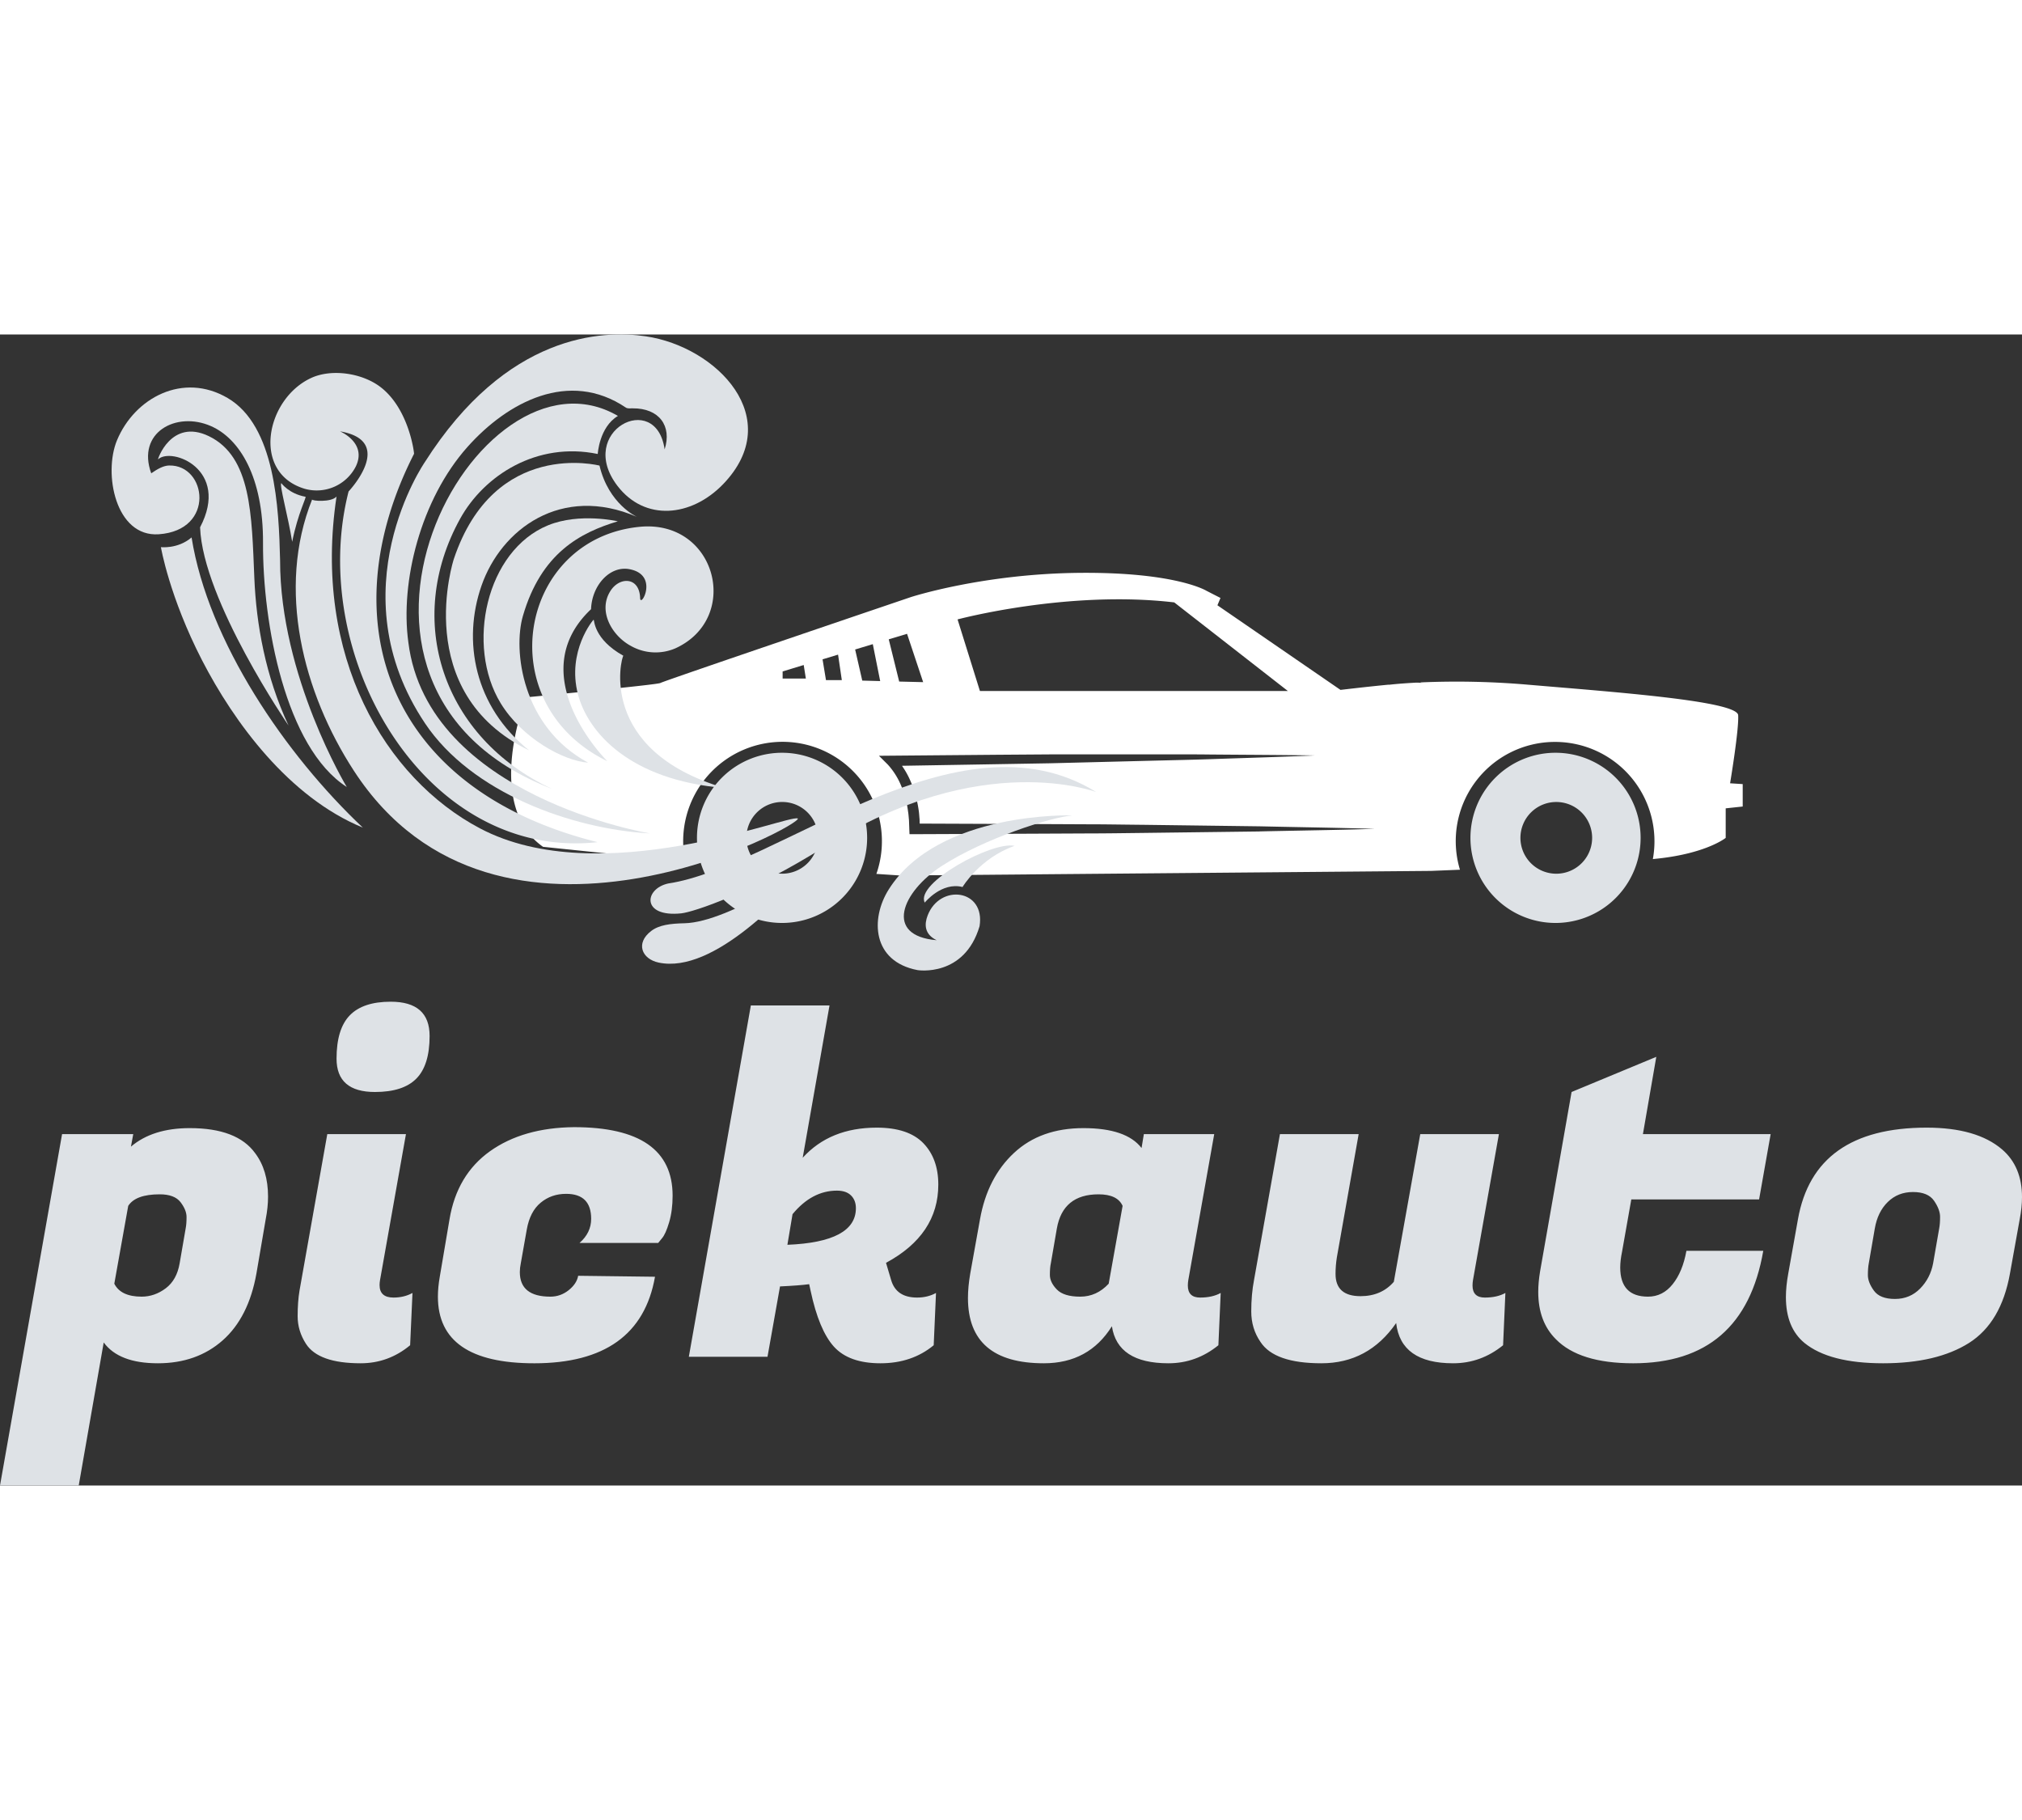 <svg width="100" height="90" style="overflow:visible" viewBox="0 0 377.85 215.07" class="fl-svgdocument" xmlns="http://www.w3.org/2000/svg"><rect x="0" y="0" width="377.85" height="215.07" fill="#333333" stroke="none"/><path d="M323.3 83.86s1.68-10.04 1.51-12.72c-.16-2.68-23.42-4.35-39.14-5.69a155.2 155.2 0 0 0-20.24-.44l.16.08c.08.02.15.03.17.06.02.03-.04.01-.17-.06a9.29 9.29 0 0 0-1.6 0c-2.84.16-4.42.36-4.42.36l-.05-.02c-4.21.4-9.02.98-9.02.98L227.5 50.6l.57-1.37-2.62-1.34s-5.69-3.52-23.76-3.35c-18.06.17-31.45 4.52-31.45 4.52S123.9 64.78 123.4 65.12c-.5.33-25.1 2.68-25.1 2.68s-8.03 20.07 3.18 27.93l24.26 2.51 2.3.16a18.57 18.57 0 1 1 35.73 2.39l4.46.3 99.21-.86 5.38-.22a18.54 18.54 0 0 1 17.79-23.88 18.57 18.57 0 0 1 18.26 21.89l1.06-.11c9.04-1 12.55-3.85 12.55-3.85v-5.52l3.18-.34v-4.19zM146.25 64.29v-1.33l3.94-1.2.4 2.53zm8.1.29-.64-3.88 2.9-.88.7 4.76zm65.08-14.52 21.24 16.56h-57.55l-4.18-13.38s20.58-5.52 40.49-3.18zm-49.93 5.87 3.01 9.03-4.48-.11-1.95-7.89zm-9.7 2.93 3.3-1 1.38 6.9-3.35-.09zm75.6 34-21.5.27c-3.58.04-7.16.1-10.74.1l-10.75.05-21.5.09h-.95l-.04-1-.06-1.65c-.06-.54-.08-1.1-.18-1.63a16.8 16.8 0 0 0-.28-1.62c-.1-.53-.28-1.05-.42-1.58-.18-.5-.34-1.02-.56-1.52a13.53 13.53 0 0 0-2.51-4l-1.66-1.65 2.3-.02 19.78-.17 9.9-.07H216c3.3 0 6.6-.02 9.9.02 6.59.06 13.18.07 19.78.18-6.6.29-13.18.47-19.78.7-3.3.11-6.59.18-9.89.26l-9.89.25-9.89.25-9.89.17-17.79.3a15.45 15.45 0 0 1 1.66 3.01c.25.55.44 1.12.65 1.7.16.57.35 1.15.46 1.74.15.58.25 1.17.34 1.77.1.59.12 1.19.18 1.78l.02.8 20.54.08 10.74.05c3.59 0 7.17.07 10.75.1l21.5.28c7.17.16 14.33.26 21.5.47-7.17.23-14.33.32-21.5.48z" fill="#FFFFFF" data-uid="o_ekgc06852_7" style="stroke-width:1.004"/><g data-uid="o_ekgc06852_8" fill="#dee2e6"><path d="M146.54 78.16a15.9 15.9 0 1 0 0 31.79 15.9 15.9 0 0 0 0-31.79zm0 22.58a6.7 6.7 0 1 1 0-13.38 6.7 6.7 0 0 1 0 13.38z" data-uid="o_ekgc06852_9"/><path d="M291.08 78.16a15.9 15.9 0 1 0 0 31.79 15.9 15.9 0 0 0 0-31.79zm0 22.59a6.7 6.7 0 1 1 0-13.39 6.7 6.7 0 0 1 0 13.39z" data-uid="o_ekgc06852_10"/><path fill-rule="evenodd" clip-rule="evenodd" d="M119.62 49.26c-.12-4.02-3.86-4.04-5.56-1.32-2.39 3.78.34 8.38 3.83 10.25a9.37 9.37 0 0 0 8.37.43c12.33-5.68 7.58-24.1-6.75-22.68-22.47 2.22-28.23 32.94-6.02 43.79 0 0-16.2-15.99-3.04-28.4.16-4.48 3.53-8.15 7.15-7.48 5.64 1.04 2.08 7.38 2.02 5.4z" data-uid="o_ekgc06852_11"/><path fill-rule="evenodd" clip-rule="evenodd" d="M110.94 53.28c.12.06 0 3.66 5.55 6.75-.4.3-4.94 17.68 18.88 24.71-17.73-1.48-25.51-10.41-27.37-17.52-2.1-8.06 2.88-13.97 2.94-13.94z" data-uid="o_ekgc06852_12"/><path fill-rule="evenodd" clip-rule="evenodd" d="M115.45 34.91s-7.1-1.66-13 .73C90.81 40.37 87 58.14 93.56 68.9c3.96 6.49 11.67 10.76 16.35 11.11-12.45-6.72-14.04-21.05-12.2-27.4 3.42-11.8 10.76-15.6 17.74-17.7z" data-uid="o_ekgc06852_13"/><path fill-rule="evenodd" clip-rule="evenodd" d="M119.03 34.08s-5.29-2.35-7-9.58c0 0-19.64-5.12-27.22 17.44 0 0-8.2 24.95 14.06 35.77-10.26-8.23-12.47-20.48-8.9-30.75 3.68-10.59 14.92-18.98 29.06-12.88z" data-uid="o_ekgc06852_14"/><path fill-rule="evenodd" clip-rule="evenodd" d="M111.7 22.33s.28-5.03 3.77-7.11C89.27-.12 53.37 65.59 103.14 84.9 82.67 75.34 75.47 53.4 86 34.4c4.47-8.07 14.32-14.43 25.7-12.07z" data-uid="o_ekgc06852_15"/><path fill-rule="evenodd" clip-rule="evenodd" d="M116.94 13.65c.32.22.76.15 1.28.15 4.97-.04 7.38 3.3 5.98 7.67-1.6-11.2-16.65-3.39-8.8 6.84 5.11 6.64 13.78 5.82 19.74-.35 11.8-12.27-1.11-25.64-14.46-27.62-8.03-1.19-26-.56-41.31 23.54 0 0-16.53 24 .05 48.77 8.68 12.98 27.35 19.75 42.06 20.58 0 0-41.58-6.85-45.17-35.7-1.56-11.29 2.29-26.69 11.05-36.52 7.52-8.44 19-14.48 29.58-7.36z" data-uid="o_ekgc06852_16"/><path fill-rule="evenodd" clip-rule="evenodd" d="M77.37 22.3c-15.8 31.05-5.2 62.7 34.3 72.56-32.38 3.5-54.34-34.95-46.53-65.53 0 0 8.95-9.44-1.61-11.23 0 0 5.14 2.13 2.94 6.6a8.21 8.21 0 0 1-9.5 4.14c-10.04-2.97-7.31-16.81 1.19-20.72 3.82-1.76 9.59-.94 13.07 1.8 5.24 4.13 6.19 12.3 6.14 12.39z" data-uid="o_ekgc06852_17"/><path fill-rule="evenodd" clip-rule="evenodd" d="M149.06 90.43c-1.84-.74-36.96 13.69-59.37 1.85-17.68-9.33-31.32-32.13-26.8-62-1 1.14-4.69.82-4.56.54-6.68 16.7-1.7 36.1 7.8 50.7 26.85 41.3 84.71 9.63 82.93 8.9z" data-uid="o_ekgc06852_18"/><path fill-rule="evenodd" clip-rule="evenodd" d="M52.58 27.79s1.4 1.96 4.49 2.53c.33-.11-1.4 3.04-2.47 8.42-.76-4.74-2.46-10.8-2.02-10.95z" data-uid="o_ekgc06852_19"/><path fill-rule="evenodd" clip-rule="evenodd" d="M28.26 25.94c-2.77-7.62 4.66-11.66 11.14-8.83 5.37 2.33 9.82 9.54 9.75 21.84-.07 15.06 4.18 38.23 15.65 45.6 0 0-12.49-20.68-12.46-42.39-.23-9.75-.9-25.1-9.82-30.3-8.34-4.87-17.35-.02-20.65 7.89-2.6 6.23-.27 18.13 7.79 17.58 10.66-.73 8.98-13.02 1.94-12.85-1.03.02-2.13.62-3.34 1.46z" data-uid="o_ekgc06852_20"/><path fill-rule="evenodd" clip-rule="evenodd" d="M29.54 23.33c-.17.16 2.42-7.74 9.49-4.33 7.97 3.86 8 14.7 8.5 26.53.35 8.54 2.07 18.33 6.39 27.54 0 0-16.03-23.38-16.53-37.04 5.66-10.81-5.33-15.07-7.85-12.7z" data-uid="o_ekgc06852_21"/><path fill-rule="evenodd" clip-rule="evenodd" d="M30.07 39.74s1.57 9.27 7.7 21.16c5.94 11.52 16.21 25.57 30.03 31.24-14.43-13.6-28.9-34.76-32-54.22-2.62 2.25-5.87 1.79-5.73 1.82z" data-uid="o_ekgc06852_22"/><path fill-rule="evenodd" clip-rule="evenodd" d="M204.83 85.48c-25.87-15.98-59.63 14.07-79.96 17.1-4.53.99-5.03 6.37 2.45 5.58 2.3-.25 13.08-3.8 26.88-12.51 29.35-18.54 50.87-10.02 50.63-10.17z" data-uid="o_ekgc06852_23"/><path fill-rule="evenodd" clip-rule="evenodd" d="M152.32 98.67s-15.85 11.14-24.4 11.34c-2.64.06-4.75.31-6.24 1.45-2.97 2.28-1.75 5.23 1.4 5.9 10.35 2.19 23.83-12.7 29.24-18.69z" data-uid="o_ekgc06852_24"/><path fill-rule="evenodd" clip-rule="evenodd" d="M200.44 89.86s-25.03-.87-34.35 13.81c-3.49 5.52-3.09 13.49 5.39 15.1 0 0 8.72 1.4 11.57-8.2 1.12-6.93-7.4-8-9.7-2.02-.62 1.61-.66 3.5 1.68 4.63-9.85-.82-6.58-9.02 1-13.9 7.86-5.07 20.28-9.09 24.4-9.42z" data-uid="o_ekgc06852_25"/><path fill-rule="evenodd" clip-rule="evenodd" d="M172.8 106.16s3.14-3.92 7.07-2.92c0 0 3.2-5.39 9.72-7.69-4.18-.92-18.65 6.97-16.78 10.61z" data-uid="o_ekgc06852_26"/></g><path fill="#dee2e6" text-anchor="middle" font-size="100" letter-spacing="0" font-family="'Fugaz One'" data-uid="o_ekgc06852_27" d="M35.47 148.29q8.82 0 12.2 4.67 2.42 3.2 2.42 8.13 0 2-.44 4.24l-1.73 10.12q-1.47 8.22-6.31 12.5-4.85 4.28-12.11 4.28-7.27 0-10.12-3.89l-4.67 26.73H0l11.6-65.66H24.9l-.43 2.34q4.07-3.46 10.99-3.46zm-9 31.49q2.42 0 4.5-1.56 2.07-1.56 2.6-4.67l1.12-6.49q.17-.86.17-2.16 0-1.3-1.12-2.77-1.13-1.47-3.9-1.47-4.5 0-5.88 2.16l-2.6 14.54q1.22 2.42 5.11 2.42zm47.06.17q1.99 0 3.55-.86l-.44 9.77q-4.06 3.37-9.25 3.37-7.87 0-10.21-3.63-1.56-2.42-1.56-5.15 0-2.72.35-4.8l5.19-29.24h14.7l-4.84 27.25q-.09.52-.09.95 0 2.34 2.6 2.34zm-10.64-44.64q0-5.53 2.46-8.08 2.47-2.56 7.66-2.56 7.27 0 7.27 6.4 0 5.46-2.47 7.96-2.46 2.51-7.74 2.51-7.18 0-7.18-6.23zm36.94 56.92q-18 0-18-12.45 0-1.73.35-3.72L84 165.33q1.38-8.3 7.56-12.72 6.19-4.4 15.7-4.5 18.43 0 18.43 12.8 0 2.78-.65 4.98-.65 2.2-1.34 2.99l-.7.86h-14.7q2.17-1.9 2.17-4.5 0-4.67-4.68-4.67-2.76 0-4.75 1.65-2 1.64-2.6 5.01l-1.12 6.32q-.18.86-.18 1.64 0 4.59 5.71 4.59 1.9 0 3.42-1.21 1.51-1.21 1.77-2.69l14.36.18q-2.85 16.17-22.57 16.17zm71.54-12.28q1.98 0 3.54-.86l-.43 9.77q-4.07 3.37-9.95 3.37-5.88 0-8.7-3.11-2.8-3.11-4.36-10.47l-.26-1.2q-1.82.25-5.45.42l-2.34 13.15h-14.7l11.59-65.65h14.7L150 153.83q5.1-5.63 13.84-5.63 5.88 0 8.7 2.9 2.8 2.9 2.8 7.74 0 9.35-9.77 14.62l.95 3.2q.95 3.29 4.85 3.29zm-14.97-19.98q-4.67 0-8.3 4.4l-.96 5.72q12.8-.52 12.8-6.84 0-1.47-.9-2.37-.91-.91-2.64-.91zm65.57 17.73q0 2.25 2.3 2.25 2.29 0 3.84-.86l-.43 9.77q-4.15 3.37-9.34 3.37-9.52 0-10.56-6.92-4.32 6.92-12.71 6.92-14.19 0-14.19-12.2 0-2.07.43-4.58l1.82-10.12q1.38-7.78 6.36-12.41 4.97-4.63 12.97-4.63t10.86 3.72l.43-2.6h13.15l-4.84 27.25q-.09.52-.09 1.04zm-24.48-10.64-1.12 6.49q-.18.78-.18 2.16 0 1.39 1.3 2.73t4.37 1.34q3.07 0 5.32-2.42l2.6-14.54q-.96-2.16-4.5-2.16-6.67 0-7.79 6.4zm77.68 10.64q0 2.25 2.3 2.25 2.29 0 3.84-.86l-.43 9.77q-4.15 3.37-9.34 3.37-9.78 0-10.64-7.52-5.2 7.52-13.97 7.52-8.78 0-11.38-3.98-1.73-2.5-1.73-5.7t.52-5.89l4.84-27.25h14.71l-4.07 23.01q-.25 1.56-.25 3.12 0 4.15 4.67 4.15 3.89 0 6.22-2.68l4.94-27.6h14.7l-4.84 27.25q-.09.52-.09 1.04zm30.02 14.53q-10.04 0-14.45-4.5-3.29-3.28-3.29-8.82 0-1.81.35-3.89l5.88-33.48 15.83-6.57-2.5 14.44h23.87l-2.16 12.2h-23.88l-1.73 9.78q-.34 1.64-.34 2.94 0 5.45 5.19 5.45 2.76 0 4.62-2.34 1.86-2.33 2.56-6.23h14.36q-3.64 21.02-24.31 21.02zm54.84-44.03q9.34 0 14.1 4.07 3.72 3.2 3.72 8.9 0 1.91-.43 4.16l-1.82 10.12q-1.64 9.17-7.65 12.98-6.02 3.8-16.05 3.8-10.03 0-14.7-3.8-3.47-2.86-3.47-8.57 0-1.99.44-4.4l1.81-10.13q3.03-17.13 24.05-17.13zm1.21 25.35 1.13-6.49q.17-.86.17-2.2 0-1.35-1.12-2.99-1.13-1.64-3.94-1.64t-4.71 1.86q-1.9 1.86-2.43 4.97l-1.12 6.49q-.17.86-.17 2.2 0 1.35 1.12 2.9 1.12 1.56 3.94 1.56 2.8 0 4.71-1.95 1.9-1.94 2.42-4.71z" style="stroke-width:.865"/></svg>